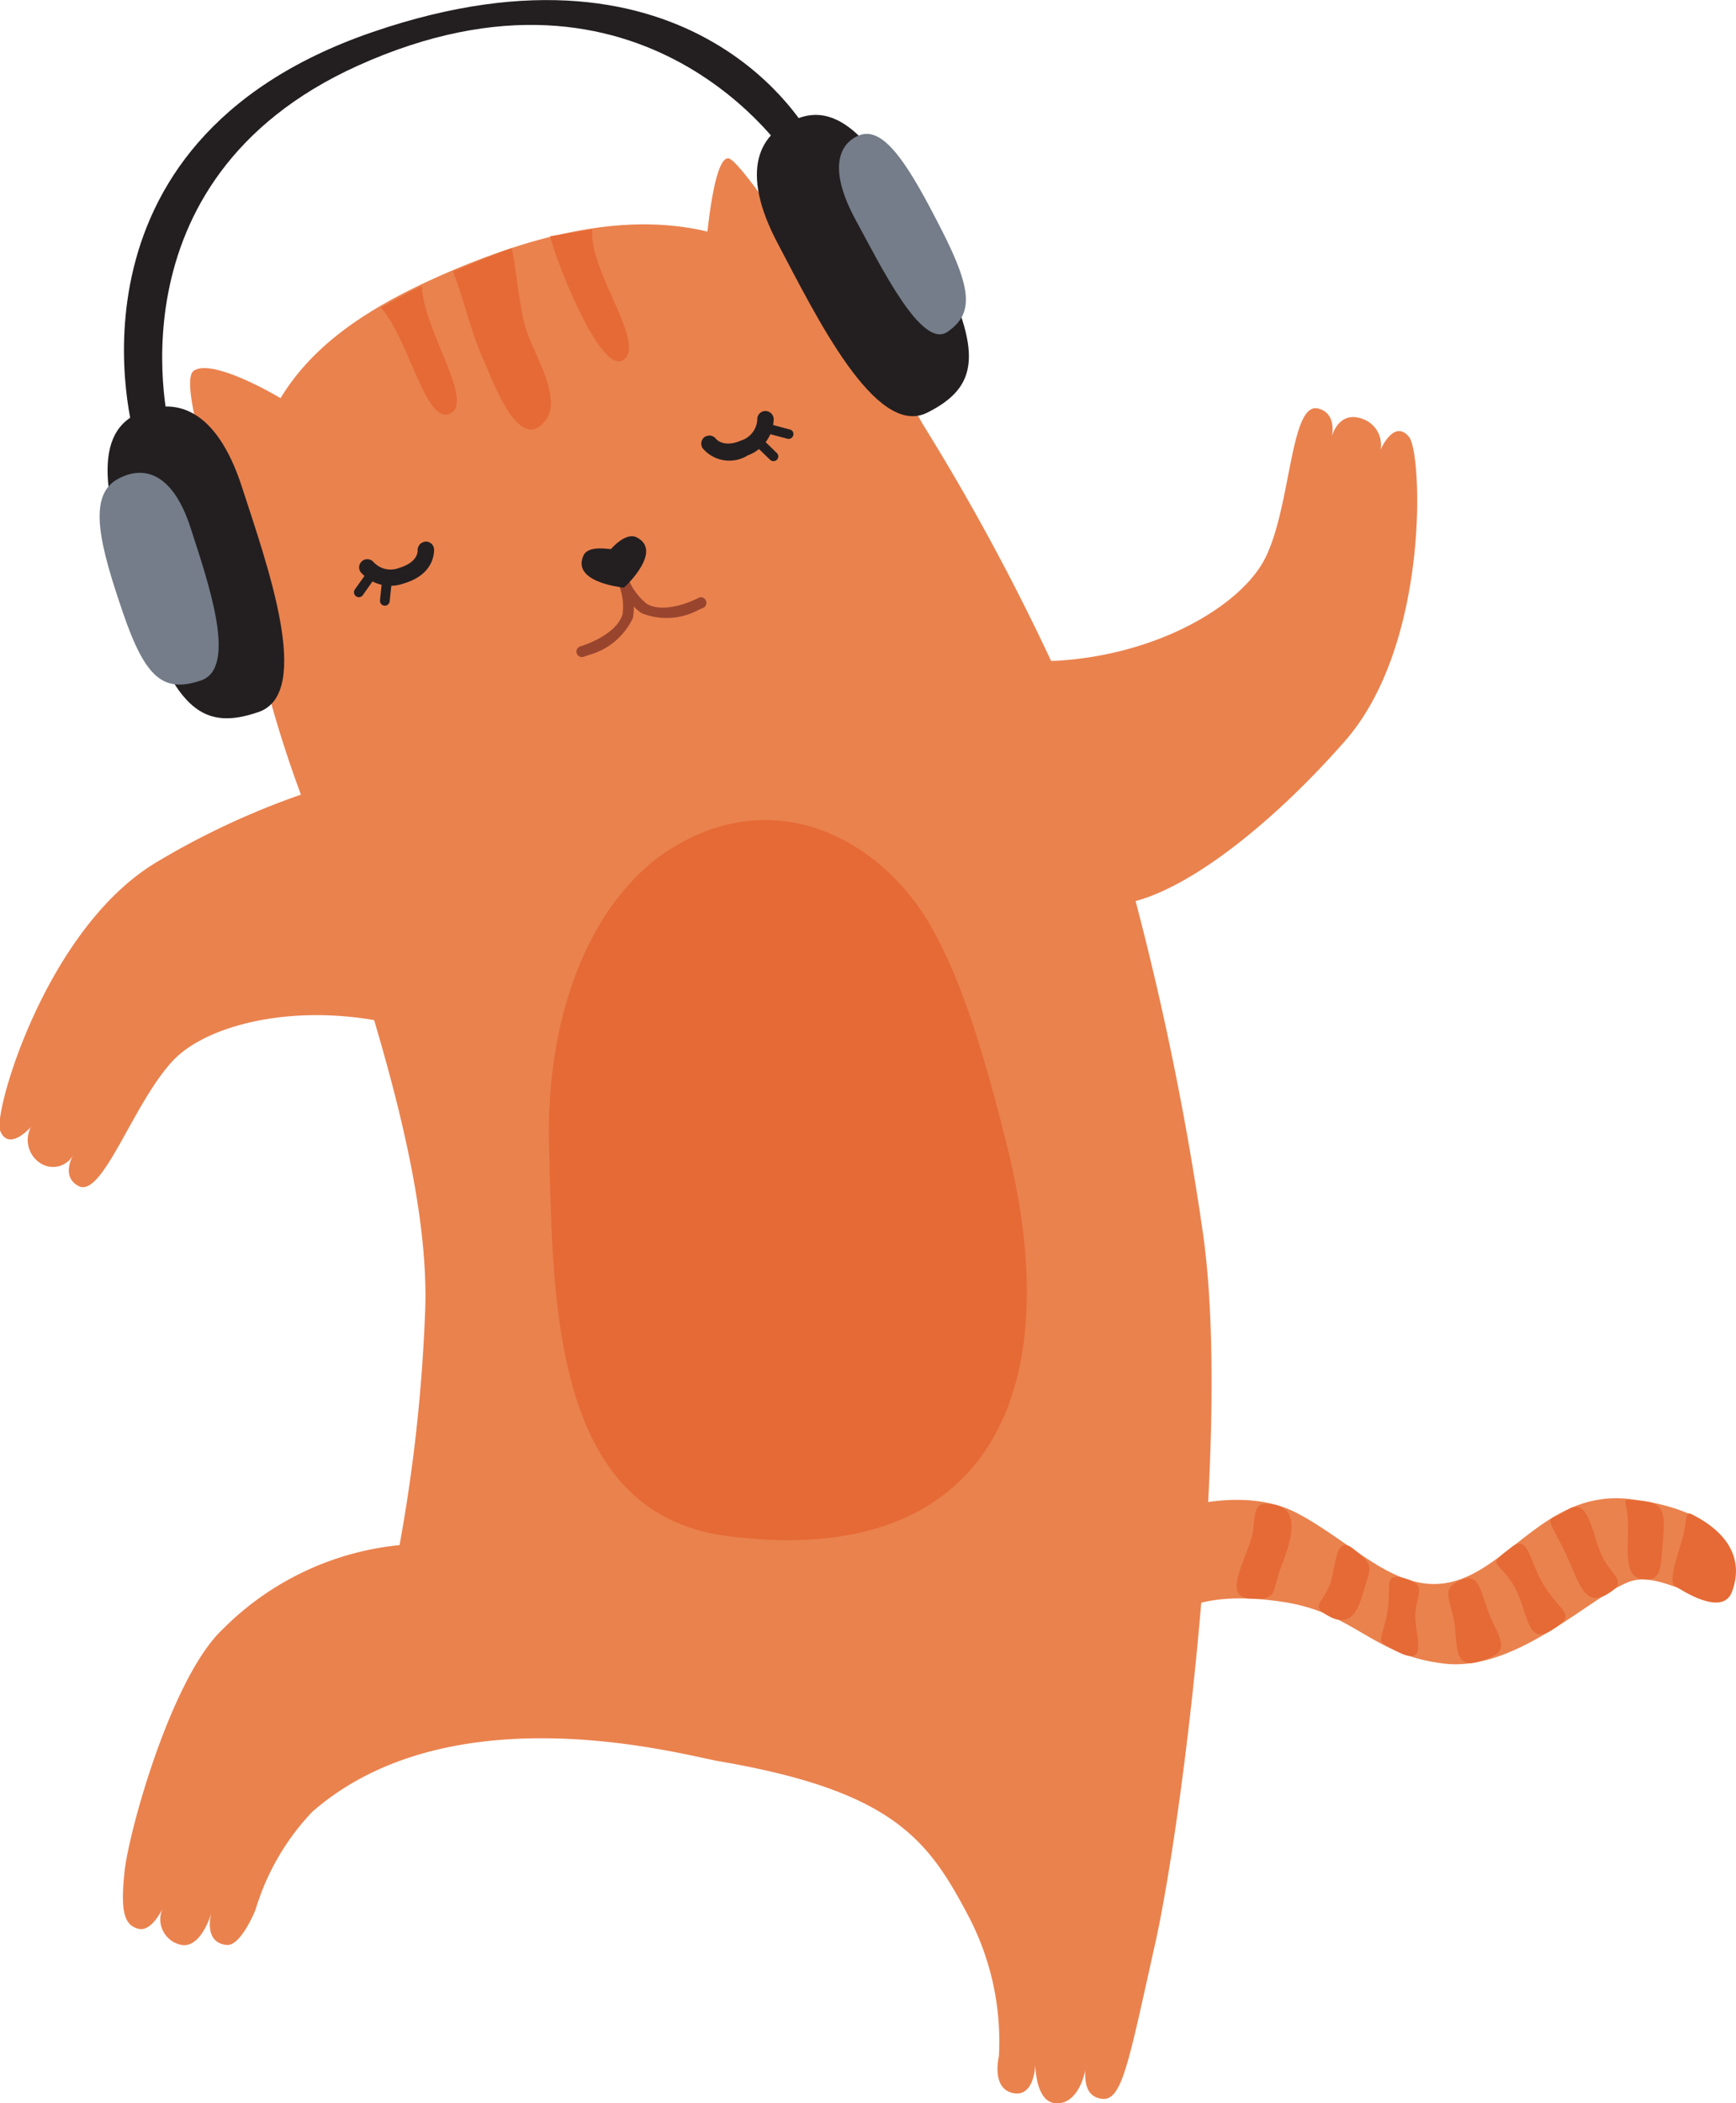 <svg id="Layer_1" data-name="Layer 1" xmlns="http://www.w3.org/2000/svg" viewBox="0 0 82.55 100"><defs><style>.cls-1{fill:#ea824e;}.cls-2{fill:#231f20;}.cls-3{fill:#99452e;}.cls-4{fill:#747d89;}.cls-5{fill:#e56a36;}</style></defs><path class="cls-1" d="M67,20.77c-.72-.87-1.35.61-1.35.61a1.31,1.31,0,0,0-.94-1.49c-1.09-.34-1.38.87-1.38.87s.27-1.12-.66-1.34c-1.32-.3-1.27,4.63-2.5,7.1-1.1,2.22-5.06,4.63-10,4.9l-.19,0a107.93,107.93,0,0,0-6.13-11.3,24.92,24.92,0,0,0-4.11-5.59c-1.42-2.19-4.56-6.94-5.1-7s-.86,2.21-1,3.48c-3.53-.84-7.57-.11-12.3,1.92-3.76,1.62-6.42,3.4-8,6-1.29-.76-3.47-1.81-4.14-1.29-.9.7,2.28,9.43,2.28,9.73l.05-.17a55.2,55.2,0,0,0,2.78,10.58A37.09,37.09,0,0,0,7.43,41C2.18,44.15-.31,52.87,0,53.74c.41,1.06,1.47-.16,1.47-.16a1.32,1.32,0,0,0,.43,1.71,1.1,1.1,0,0,0,1.59-.39s-.61,1,.21,1.47c1.16.71,2.64-4,4.58-6,1.55-1.58,5.33-2.59,9.51-1.87,1.46,4.92,2.56,9.78,2.43,13.73A78.34,78.34,0,0,1,19,73.46a13.77,13.77,0,0,0-8.41,4C8.15,79.75,6.12,87.08,5.92,89s0,2.52.65,2.7,1.18-1,1.18-1a1.24,1.24,0,0,0,.8,1.75c1,.28,1.5-1.5,1.5-1.5s-.41,1.4.72,1.52c.68.08,1.38-1.67,1.38-1.67a11.55,11.55,0,0,1,2.7-4.66c6.66-5.82,17.71-2.68,19.36-2.4C42.46,85.15,44.13,87.48,46,91a12.83,12.83,0,0,1,1.5,6.76s-.38,1.52.66,1.75,1.07-1.35,1.07-1.35,0,1.71.91,1.83,1.35-.95,1.46-1.55c0,.47,0,1.21.75,1.34,1,.18,1.29-1.61,2.58-7.37s3.67-24.53,2.24-34A141,141,0,0,0,54,42.84c2.92-.79,6.85-4.05,10-7.66C68,30.56,67.63,21.5,67,20.77Z"/><path class="cls-2" d="M20.14,25.77a.4.4,0,0,0-.28.41c0,.05,0,.56-.88.82a1.1,1.1,0,0,1-1.22-.28.39.39,0,0,0-.62.47,1.87,1.87,0,0,0,2.06.55c1.53-.45,1.44-1.59,1.44-1.64a.39.39,0,0,0-.43-.35Z"/><path class="cls-2" d="M17.66,27a.2.2,0,0,0-.12.09l-.67.94a.24.24,0,0,0,.06.32.23.23,0,0,0,.32-.05l.67-.95a.23.23,0,0,0-.06-.32A.24.24,0,0,0,17.66,27Z"/><path class="cls-2" d="M18.36,27.19a.24.24,0,0,0-.17.2l-.12,1.15a.23.23,0,0,0,.46.05l.12-1.15a.24.24,0,0,0-.2-.26Z"/><path class="cls-2" d="M33.58,20.74a.39.39,0,0,1,.47.13s.36.44,1.2.07a1.1,1.1,0,0,0,.76-1,.39.39,0,0,1,.37-.4.4.4,0,0,1,.41.36,1.88,1.88,0,0,1-1.23,1.75,1.66,1.66,0,0,1-2.15-.34.4.4,0,0,1,.1-.54Z"/><path class="cls-2" d="M36.29,20.12a.26.26,0,0,1,.15,0l1.12.3a.22.22,0,0,1,.16.28.23.23,0,0,1-.28.16l-1.12-.3a.23.23,0,0,1-.16-.28A.24.24,0,0,1,36.29,20.12Z"/><path class="cls-2" d="M35.86,20.68a.24.24,0,0,1,.25.05l.83.81a.22.22,0,0,1,0,.32.23.23,0,0,1-.32,0l-.84-.81a.25.25,0,0,1,0-.33Z"/><path class="cls-3" d="M28,31.14l-.26.09a.26.26,0,0,1-.32-.18.26.26,0,0,1,.18-.32s1.66-.48,2-1.51a2.73,2.73,0,0,0-.18-1.43.27.27,0,0,1,.14-.34.26.26,0,0,1,.34.14,3.36,3.36,0,0,1,.2,1.78A3.25,3.25,0,0,1,28,31.14Z"/><path class="cls-3" d="M33.21,29l.25-.11a.26.26,0,0,0,.1-.35.25.25,0,0,0-.35-.11s-1.53.81-2.45.28a2.88,2.88,0,0,1-.87-1.16.25.25,0,0,0-.33-.15.26.26,0,0,0-.15.34,3.25,3.25,0,0,0,1.09,1.41A3.19,3.19,0,0,0,33.21,29Z"/><path class="cls-2" d="M30.28,25.55c-.51-.27-1.19.51-1.22.55s-1.06-.21-1.31.3c-.59,1.26,1.74,1.52,1.92,1.54h0C29.82,27.81,31.51,26.18,30.28,25.55Z"/><path class="cls-2" d="M6.39,19.74c1.92-1,3.91-.3,5.11,3.4s3.4,9.81.8,10.71-3.9-.1-5.51-4.71S4.19,20.94,6.39,19.74Z"/><path class="cls-4" d="M5.61,22.77c1.3-.71,2.64-.19,3.45,2.32s2.27,6.66.5,7.26-2.64-.08-3.71-3.21S4.11,23.57,5.61,22.77Z"/><path class="cls-2" d="M38.11,5.57c-2.09.64-2.94,2.58-1.13,6s4.65,9.28,7.11,8.05,2.65-2.87.47-7.22S40.5,4.83,38.11,5.57Z"/><path class="cls-4" d="M40.84,6.44c-1.06.45-1.38,1.75-.16,4s3.15,6.18,4.37,5.34,1.21-1.94-.27-4.84S42.07,5.93,40.84,6.44Z"/><path class="cls-2" d="M6.39,20.74S2.29,6.83,17.7,1.53s20.81,4.9,20.81,4.9l-1,1.1S30.71-3.07,17,3.13C4.88,8.62,8.1,20.54,8.1,20.54Z"/><path class="cls-1" d="M55.3,71.94s3.67-1.42,6.38,0,4.8,4,7.5,3.23,4.5-4.35,8.33-3.9,5.4,2.17,4.8,4-3.07-.68-4.8-.08-5.33,4.28-8.78,3.91-4.31-2.41-7.66-2.93c-4.35-.68-5.47.82-5.47.82Z"/><path class="cls-5" d="M18.11,14.62c1.37,1.54,2.18,5.8,3.37,5,1-.68-1.34-3.95-1.42-6C20,13.57,18.11,14.62,18.11,14.62Z"/><path class="cls-5" d="M24.33,11.8c-.57.18-2.79,1.11-2.79,1.11.67,1.75.76,2.67,1.53,4.39.39.86,1.64,4.36,2.89,2.66.81-1.1-.7-3.33-1-4.47S24.5,12.4,24.33,11.8Z"/><path class="cls-5" d="M28.16,10.91l-2,.32c.36,1.44,2.56,6.93,3.58,5.8C30.58,16.1,28,12.83,28.16,10.91Z"/><path class="cls-5" d="M32.51,40c-4,2.08-6.6,7.6-6.4,14.61s.07,17.3,8.4,18.41c12,1.6,16.41-6.21,13.41-18.41-1-4-2.07-7.82-3.67-10.6C42.16,40.33,37.51,37.35,32.51,40Z"/><path class="cls-5" d="M60.6,71.54c-.82-.14-.9,0-1,1.13S58,75.89,59.4,76s1.07-.33,1.5-1.45S61.93,71.77,60.6,71.54Z"/><path class="cls-5" d="M63.1,76.79c-.72-.42-.3-.5.08-1.32s.25-2.55,1.15-1.85.9.8.62,1.67S64.45,77.59,63.1,76.79Z"/><path class="cls-5" d="M66.4,78.5c-1-.53-.77-.33-.47-1.63s-.25-2.15.87-1.83.53.78.5,1.73S68,79.35,66.4,78.5Z"/><path class="cls-5" d="M69.43,75.14c-.78.36-.6.63-.33,1.73S69,79.4,70.31,79s1.27-.67.67-1.88S70.48,74.67,69.43,75.14Z"/><path class="cls-5" d="M71.86,73.57c-1.18.91-.68.55.07,1.72s.6,3,1.83,2.23.6-.73-.25-2S72.73,72.89,71.86,73.57Z"/><path class="cls-5" d="M74.48,71.82c-.82.56-1.07.05-.27,1.55s1,3.12,2.17,2.45.2-.85-.27-2S75.51,71.12,74.48,71.82Z"/><path class="cls-5" d="M78.11,71.37c-1.2-.08-.75-.25-.7.95s-.25,2.62.65,2.75.9-.35,1-1.63S79.26,71.44,78.11,71.37Z"/><path class="cls-5" d="M80.46,72c-.35-.18-.22.2-.42,1s-.75,2.18-.4,2.4,2.27,1.48,2.72.28S82.56,73.07,80.46,72Z"/></svg>